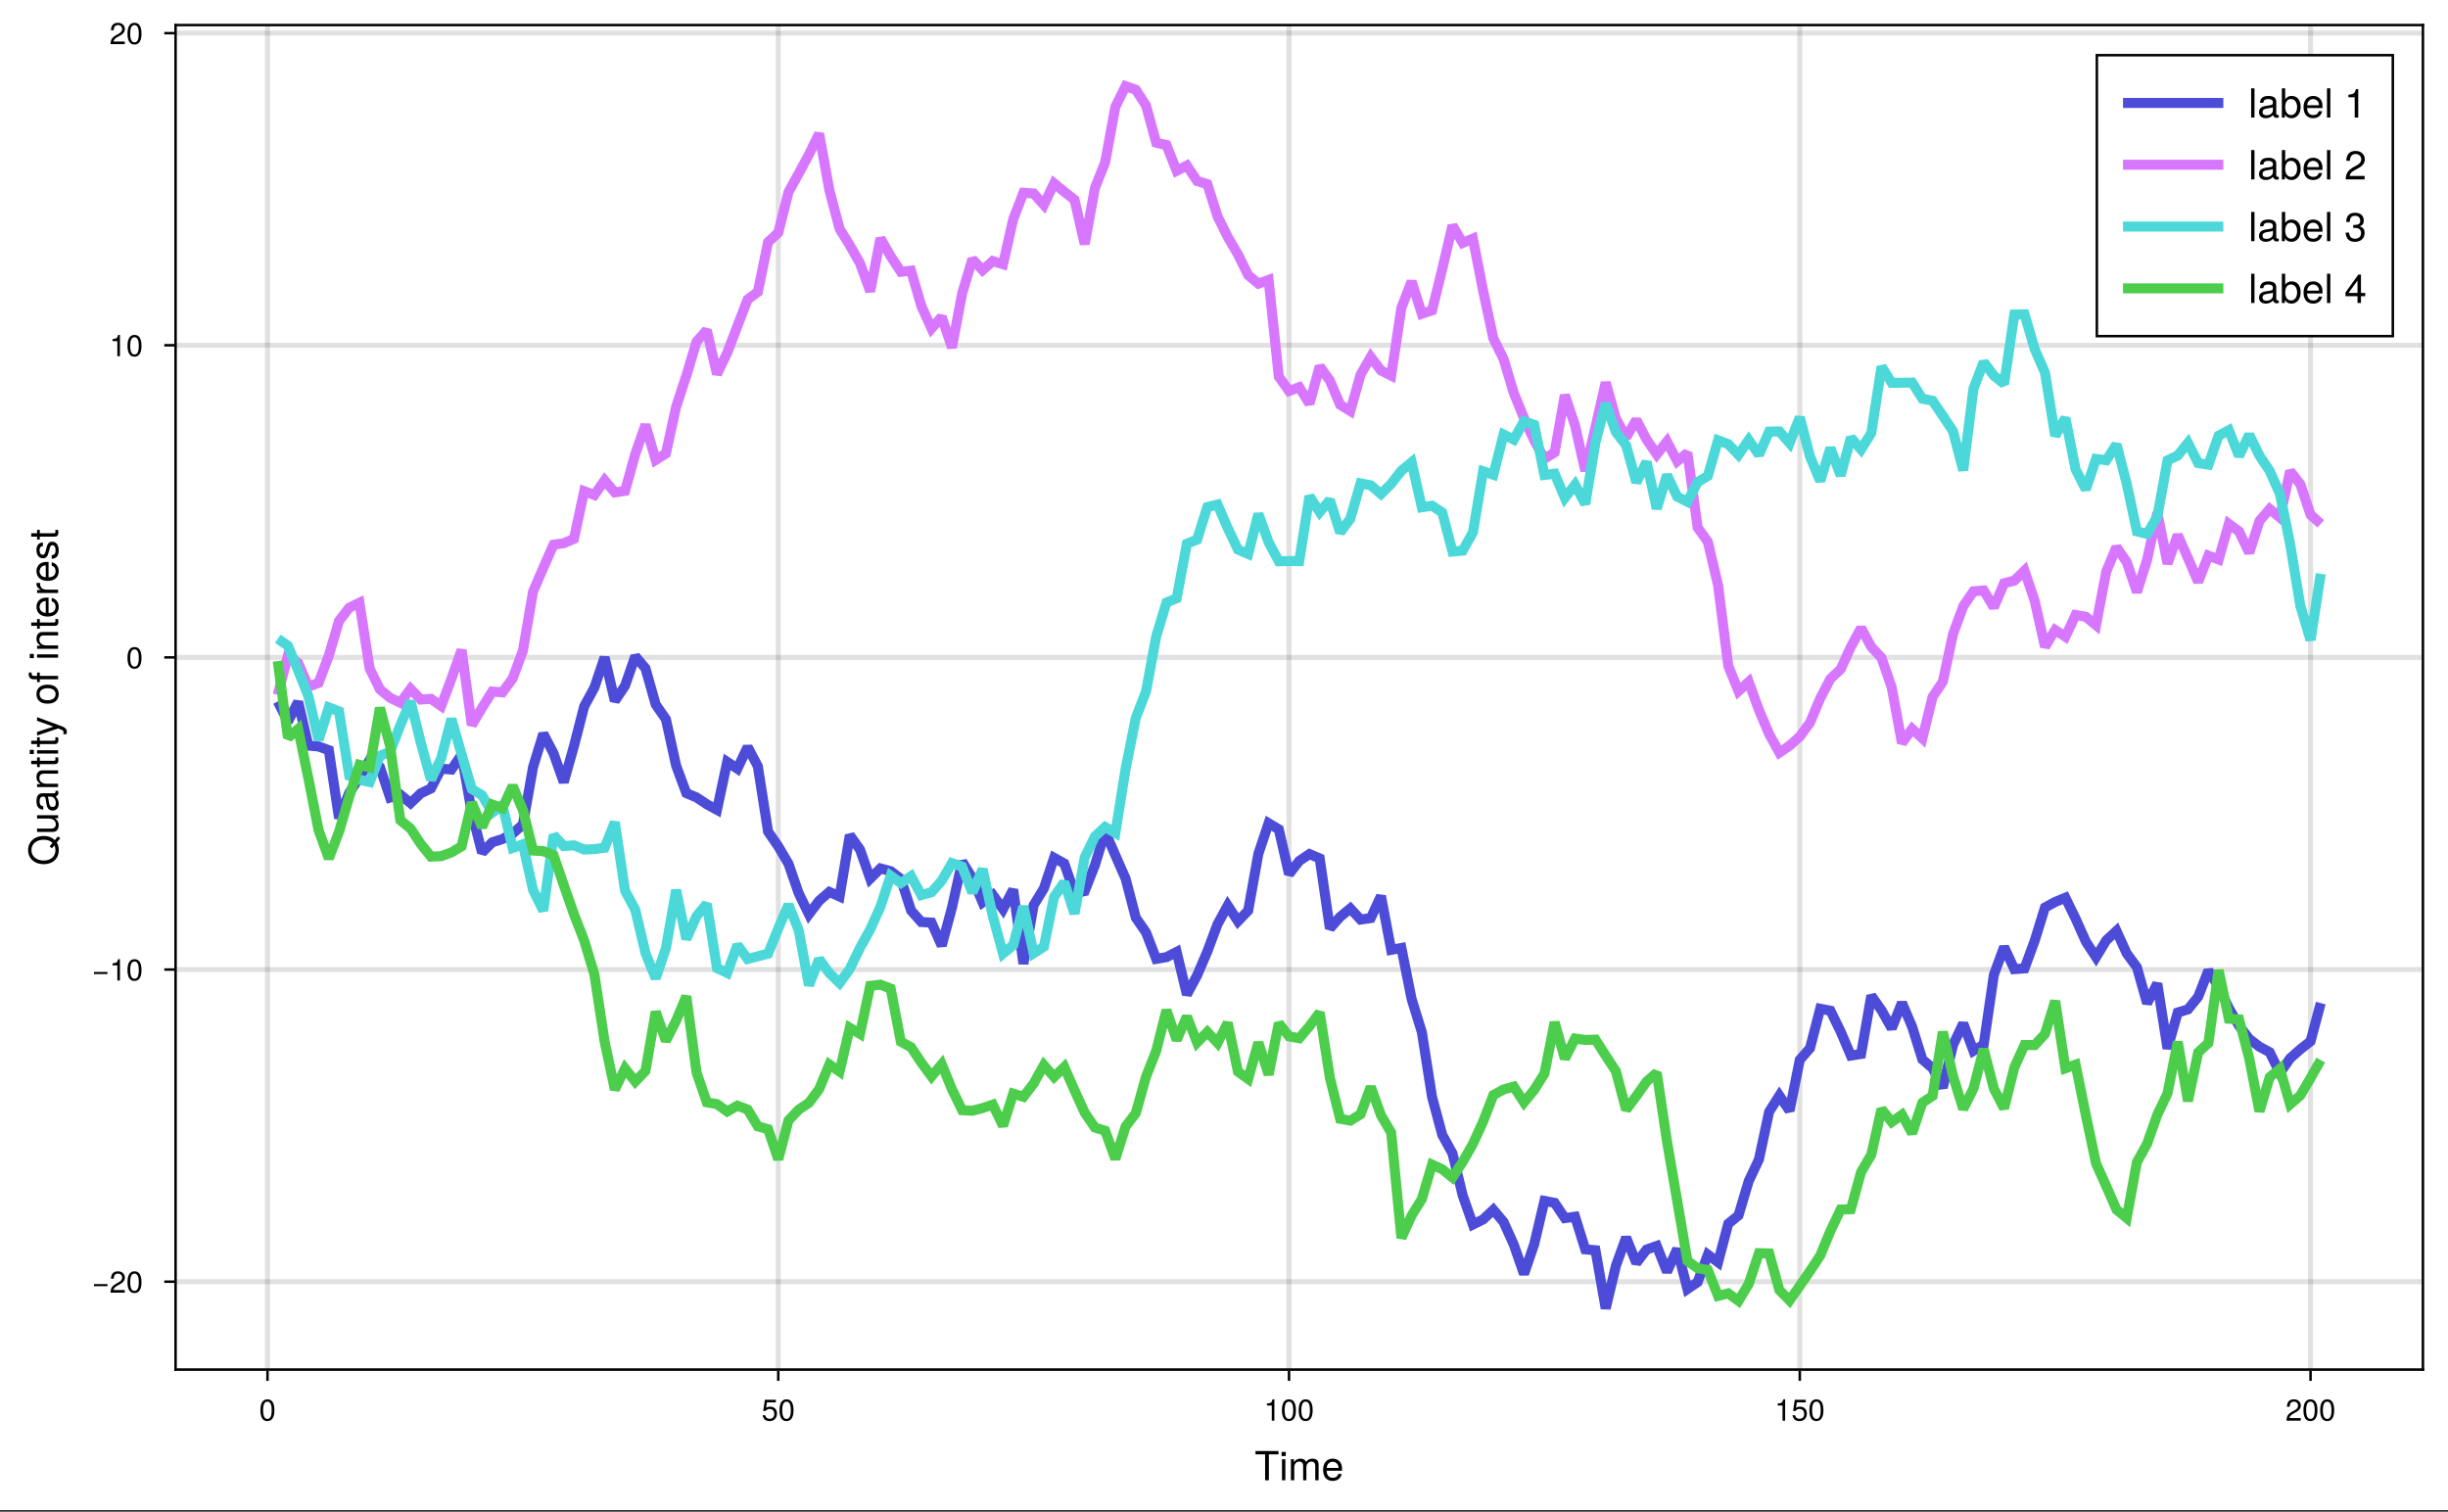 <?xml version="1.0" encoding="UTF-8"?>
<svg xmlns="http://www.w3.org/2000/svg" xmlns:xlink="http://www.w3.org/1999/xlink" width="366" height="226" viewBox="0 0 366 226">
<rect x="0" y="0" width="366" height="226" fill="#333333" stroke="none"/>
<defs>
<g>
<g id="glyph-0-0-752c1f40">
<path d="M 3.562 -3.875 C 3.562 -3.875 2.125 -3.875 2.125 -3.875 C 2.125 -3.875 2.125 0 2.125 0 C 2.125 0 1.562 0 1.562 0 C 1.562 0 1.562 -3.875 1.562 -3.875 C 1.562 -3.875 0.125 -3.875 0.125 -3.875 C 0.125 -3.875 0.125 -4.375 0.125 -4.375 C 0.125 -4.375 3.562 -4.375 3.562 -4.375 C 3.562 -4.375 3.562 -3.875 3.562 -3.875 Z M 3.562 -3.875 "/>
</g>
<g id="glyph-1-0-752c1f40">
<path d="M 0.922 0 C 0.922 0 0.422 0 0.422 0 C 0.422 0 0.422 -3.141 0.422 -3.141 C 0.422 -3.141 0.922 -3.141 0.922 -3.141 C 0.922 -3.141 0.922 0 0.922 0 Z M 0.984 -3.625 C 0.984 -3.625 0.359 -3.625 0.359 -3.625 C 0.359 -3.625 0.359 -4.234 0.359 -4.234 C 0.359 -4.234 0.984 -4.234 0.984 -4.234 C 0.984 -4.234 0.984 -3.625 0.984 -3.625 Z M 0.984 -3.625 "/>
</g>
<g id="glyph-1-1-752c1f40">
<path d="M 4.562 0 C 4.562 0 4.062 0 4.062 0 C 4.062 0 4.062 -2.172 4.062 -2.172 C 4.062 -2.562 3.859 -2.797 3.484 -2.797 C 3.078 -2.797 2.734 -2.438 2.734 -1.969 C 2.734 -1.969 2.734 0 2.734 0 C 2.734 0 2.25 0 2.25 0 C 2.25 0 2.25 -2.172 2.25 -2.172 C 2.25 -2.562 2.031 -2.797 1.656 -2.797 C 1.25 -2.797 0.922 -2.438 0.922 -1.969 C 0.922 -1.969 0.922 0 0.922 0 C 0.922 0 0.422 0 0.422 0 C 0.422 0 0.422 -3.141 0.422 -3.141 C 0.422 -3.141 0.875 -3.141 0.875 -3.141 C 0.875 -3.141 0.875 -2.703 0.875 -2.703 C 1.156 -3.078 1.422 -3.234 1.844 -3.234 C 2.25 -3.234 2.516 -3.094 2.688 -2.75 C 2.984 -3.109 3.234 -3.234 3.656 -3.234 C 4.25 -3.234 4.562 -2.922 4.562 -2.359 C 4.562 -2.359 4.562 0 4.562 0 Z M 4.562 0 "/>
</g>
<g id="glyph-2-0-752c1f40">
<path d="M 3.078 -1.422 C 3.078 -1.422 0.766 -1.422 0.766 -1.422 C 0.781 -0.703 1.156 -0.375 1.688 -0.375 C 2.094 -0.375 2.375 -0.547 2.516 -0.953 C 2.516 -0.953 3.016 -0.953 3.016 -0.953 C 2.891 -0.312 2.391 0.094 1.672 0.094 C 0.781 0.094 0.234 -0.516 0.234 -1.547 C 0.234 -2.594 0.797 -3.234 1.688 -3.234 C 2.266 -3.234 2.75 -2.922 2.953 -2.406 C 3.047 -2.172 3.078 -1.891 3.078 -1.422 Z M 2.547 -1.875 C 2.547 -2.359 2.172 -2.766 1.672 -2.766 C 1.172 -2.766 0.812 -2.391 0.781 -1.844 C 0.781 -1.844 2.531 -1.844 2.531 -1.844 C 2.547 -1.844 2.547 -1.875 2.547 -1.875 Z M 2.547 -1.875 "/>
</g>
<g id="glyph-2-1-752c1f40">
<path d="M 0.906 0 C 0.906 0 0.406 0 0.406 0 C 0.406 0 0.406 -4.375 0.406 -4.375 C 0.406 -4.375 0.906 -4.375 0.906 -4.375 C 0.906 -4.375 0.906 0 0.906 0 Z M 0.906 0 "/>
</g>
<g id="glyph-3-0-752c1f40">
<path d="M 2.281 -1.531 C 2.281 -0.484 1.906 0.062 1.234 0.062 C 0.547 0.062 0.188 -0.484 0.188 -1.562 C 0.188 -2.625 0.547 -3.188 1.234 -3.188 C 1.938 -3.188 2.281 -2.641 2.281 -1.531 Z M 1.875 -1.578 C 1.875 -2.422 1.672 -2.844 1.234 -2.844 C 0.812 -2.844 0.594 -2.438 0.594 -1.562 C 0.594 -0.688 0.812 -0.266 1.234 -0.266 C 1.672 -0.266 1.875 -0.672 1.875 -1.578 Z M 1.875 -1.578 "/>
</g>
<g id="glyph-3-1-752c1f40">
<path d="M 2.328 -0.969 C 2.328 -0.969 0.312 -0.969 0.312 -0.969 C 0.312 -0.969 0.312 -1.281 0.312 -1.281 C 0.312 -1.281 2.328 -1.281 2.328 -1.281 C 2.328 -1.281 2.328 -0.969 2.328 -0.969 Z M 2.328 -0.969 "/>
</g>
<g id="glyph-4-0-752c1f40">
<path d="M 2.312 -1.062 C 2.312 -0.375 1.859 0.062 1.219 0.062 C 0.641 0.062 0.281 -0.188 0.156 -0.812 C 0.156 -0.812 0.547 -0.812 0.547 -0.812 C 0.641 -0.453 0.859 -0.281 1.203 -0.281 C 1.641 -0.281 1.906 -0.547 1.906 -1 C 1.906 -1.469 1.641 -1.75 1.203 -1.75 C 0.953 -1.75 0.812 -1.672 0.625 -1.453 C 0.625 -1.453 0.25 -1.453 0.25 -1.453 C 0.25 -1.453 0.5 -3.125 0.5 -3.125 C 0.5 -3.125 2.141 -3.125 2.141 -3.125 C 2.141 -3.125 2.141 -2.734 2.141 -2.734 C 2.141 -2.734 0.812 -2.734 0.812 -2.734 C 0.812 -2.734 0.688 -1.906 0.688 -1.906 C 0.875 -2.047 1.047 -2.094 1.281 -2.094 C 1.891 -2.094 2.312 -1.688 2.312 -1.062 Z M 2.312 -1.062 "/>
</g>
<g id="glyph-4-1-752c1f40">
<path d="M 1.562 0 C 1.562 0 1.172 0 1.172 0 C 1.172 0 1.172 -2.266 1.172 -2.266 C 1.172 -2.266 0.453 -2.266 0.453 -2.266 C 0.453 -2.266 0.453 -2.562 0.453 -2.562 C 1.078 -2.625 1.156 -2.703 1.297 -3.188 C 1.297 -3.188 1.562 -3.188 1.562 -3.188 C 1.562 -3.188 1.562 0 1.562 0 Z M 1.562 0 "/>
</g>
<g id="glyph-4-2-752c1f40">
<path d="M 2.281 -1.531 C 2.281 -0.484 1.906 0.062 1.234 0.062 C 0.547 0.062 0.188 -0.484 0.188 -1.562 C 0.188 -2.625 0.547 -3.188 1.234 -3.188 C 1.938 -3.188 2.281 -2.641 2.281 -1.531 Z M 1.875 -1.578 C 1.875 -2.422 1.672 -2.844 1.234 -2.844 C 0.812 -2.844 0.594 -2.438 0.594 -1.562 C 0.594 -0.688 0.812 -0.266 1.234 -0.266 C 1.672 -0.266 1.875 -0.672 1.875 -1.578 Z M 1.875 -1.578 "/>
</g>
<g id="glyph-5-0-752c1f40">
<path d="M 2.281 -1.531 C 2.281 -0.484 1.906 0.062 1.234 0.062 C 0.547 0.062 0.188 -0.484 0.188 -1.562 C 0.188 -2.625 0.547 -3.188 1.234 -3.188 C 1.938 -3.188 2.281 -2.641 2.281 -1.531 Z M 1.875 -1.578 C 1.875 -2.422 1.672 -2.844 1.234 -2.844 C 0.812 -2.844 0.594 -2.438 0.594 -1.562 C 0.594 -0.688 0.812 -0.266 1.234 -0.266 C 1.672 -0.266 1.875 -0.672 1.875 -1.578 Z M 1.875 -1.578 "/>
</g>
<g id="glyph-6-0-752c1f40">
<path d="M 2.281 -1.531 C 2.281 -0.484 1.906 0.062 1.234 0.062 C 0.547 0.062 0.188 -0.484 0.188 -1.562 C 0.188 -2.625 0.547 -3.188 1.234 -3.188 C 1.938 -3.188 2.281 -2.641 2.281 -1.531 Z M 1.875 -1.578 C 1.875 -2.422 1.672 -2.844 1.234 -2.844 C 0.812 -2.844 0.594 -2.438 0.594 -1.562 C 0.594 -0.688 0.812 -0.266 1.234 -0.266 C 1.672 -0.266 1.875 -0.672 1.875 -1.578 Z M 1.875 -1.578 "/>
</g>
<g id="glyph-7-0-752c1f40">
<path d="M 2.281 -1.531 C 2.281 -0.484 1.906 0.062 1.234 0.062 C 0.547 0.062 0.188 -0.484 0.188 -1.562 C 0.188 -2.625 0.547 -3.188 1.234 -3.188 C 1.938 -3.188 2.281 -2.641 2.281 -1.531 Z M 1.875 -1.578 C 1.875 -2.422 1.672 -2.844 1.234 -2.844 C 0.812 -2.844 0.594 -2.438 0.594 -1.562 C 0.594 -0.688 0.812 -0.266 1.234 -0.266 C 1.672 -0.266 1.875 -0.672 1.875 -1.578 Z M 1.875 -1.578 "/>
</g>
<g id="glyph-7-1-752c1f40">
<path d="M 1.562 0 C 1.562 0 1.172 0 1.172 0 C 1.172 0 1.172 -2.266 1.172 -2.266 C 1.172 -2.266 0.453 -2.266 0.453 -2.266 C 0.453 -2.266 0.453 -2.562 0.453 -2.562 C 1.078 -2.625 1.156 -2.703 1.297 -3.188 C 1.297 -3.188 1.562 -3.188 1.562 -3.188 C 1.562 -3.188 1.562 0 1.562 0 Z M 1.562 0 "/>
</g>
<g id="glyph-8-0-752c1f40">
<path d="M 2.297 -2.25 C 2.297 -1.859 2.062 -1.531 1.625 -1.297 C 1.625 -1.297 1.172 -1.047 1.172 -1.047 C 0.781 -0.812 0.641 -0.656 0.594 -0.391 C 0.594 -0.391 2.281 -0.391 2.281 -0.391 C 2.281 -0.391 2.281 0 2.281 0 C 2.281 0 0.156 0 0.156 0 C 0.188 -0.703 0.375 -1 1.047 -1.375 C 1.047 -1.375 1.469 -1.609 1.469 -1.609 C 1.75 -1.781 1.891 -2 1.891 -2.25 C 1.891 -2.594 1.625 -2.844 1.266 -2.844 C 0.875 -2.844 0.656 -2.625 0.625 -2.078 C 0.625 -2.078 0.219 -2.078 0.219 -2.078 C 0.25 -2.859 0.625 -3.188 1.281 -3.188 C 1.875 -3.188 2.297 -2.797 2.297 -2.25 Z M 2.297 -2.25 "/>
</g>
<g id="glyph-9-0-752c1f40">
<path d="M -2.172 -4.453 C -1.469 -4.453 -0.938 -4.25 -0.484 -3.828 C -0.484 -3.828 -0.031 -4.391 -0.031 -4.391 C -0.031 -4.391 0.328 -4.109 0.328 -4.109 C 0.328 -4.109 -0.203 -3.484 -0.203 -3.484 C 0.016 -3.125 0.109 -2.766 0.109 -2.344 C 0.109 -1.078 -0.781 -0.234 -2.156 -0.234 C -3.516 -0.234 -4.484 -1.078 -4.484 -2.344 C -4.484 -3.594 -3.516 -4.453 -2.172 -4.453 Z M -2.156 -3.891 C -3.234 -3.891 -3.984 -3.266 -3.984 -2.344 C -3.984 -1.406 -3.234 -0.781 -2.156 -0.781 C -1.078 -0.781 -0.391 -1.406 -0.391 -2.328 C -0.391 -2.594 -0.438 -2.797 -0.547 -3.047 C -0.547 -3.047 -0.922 -2.609 -0.922 -2.609 C -0.922 -2.609 -1.266 -2.891 -1.266 -2.891 C -1.266 -2.891 -0.828 -3.422 -0.828 -3.422 C -1.188 -3.75 -1.594 -3.891 -2.156 -3.891 Z M -2.156 -3.891 "/>
</g>
<g id="glyph-9-1-752c1f40">
<path d="M 0 -2.891 C 0 -2.891 0 -2.438 0 -2.438 C 0 -2.438 -0.484 -2.438 -0.484 -2.438 C -0.078 -2.141 0.094 -1.859 0.094 -1.391 C 0.094 -0.781 -0.25 -0.391 -0.766 -0.391 C -0.766 -0.391 -3.141 -0.391 -3.141 -0.391 C -3.141 -0.391 -3.141 -0.891 -3.141 -0.891 C -3.141 -0.891 -0.969 -0.891 -0.969 -0.891 C -0.594 -0.891 -0.344 -1.141 -0.344 -1.531 C -0.344 -2.062 -0.766 -2.391 -1.406 -2.391 C -1.406 -2.391 -3.141 -2.391 -3.141 -2.391 C -3.141 -2.391 -3.141 -2.891 -3.141 -2.891 C -3.141 -2.891 0 -2.891 0 -2.891 Z M 0 -2.891 "/>
</g>
<g id="glyph-9-2-752c1f40">
<path d="M -0.016 -3.203 C 0.031 -3.047 0.047 -2.969 0.047 -2.875 C 0.047 -2.625 -0.125 -2.406 -0.375 -2.359 C -0.078 -2.078 0.094 -1.688 0.094 -1.281 C 0.094 -0.641 -0.25 -0.25 -0.812 -0.25 C -1.203 -0.25 -1.484 -0.438 -1.625 -0.797 C -1.703 -1 -1.734 -1.109 -1.828 -1.812 C -1.875 -2.203 -1.969 -2.328 -2.172 -2.328 C -2.172 -2.328 -2.297 -2.328 -2.297 -2.328 C -2.609 -2.328 -2.766 -2.078 -2.766 -1.625 C -2.766 -1.156 -2.594 -0.938 -2.219 -0.891 C -2.219 -0.891 -2.219 -0.391 -2.219 -0.391 C -2.938 -0.422 -3.234 -0.891 -3.234 -1.656 C -3.234 -2.422 -2.938 -2.828 -2.375 -2.828 C -2.375 -2.828 -0.625 -2.828 -0.625 -2.828 C -0.469 -2.828 -0.375 -2.922 -0.375 -3.109 C -0.375 -3.125 -0.375 -3.156 -0.391 -3.203 C -0.391 -3.203 -0.016 -3.203 -0.016 -3.203 Z M -1.094 -2.328 C -1.094 -2.328 -1.547 -2.328 -1.547 -2.328 C -1.469 -2.172 -1.453 -2.062 -1.375 -1.531 C -1.297 -1 -1.156 -0.781 -0.828 -0.781 C -0.484 -0.781 -0.344 -1 -0.344 -1.391 C -0.344 -1.875 -0.641 -2.328 -1.094 -2.328 Z M -1.094 -2.328 "/>
</g>
<g id="glyph-9-3-752c1f40">
<path d="M 0 -2.922 C 0 -2.922 0 -2.422 0 -2.422 C 0 -2.422 -2.172 -2.422 -2.172 -2.422 C -2.562 -2.422 -2.797 -2.172 -2.797 -1.781 C -2.797 -1.266 -2.375 -0.922 -1.734 -0.922 C -1.734 -0.922 0 -0.922 0 -0.922 C 0 -0.922 0 -0.422 0 -0.422 C 0 -0.422 -3.141 -0.422 -3.141 -0.422 C -3.141 -0.422 -3.141 -0.875 -3.141 -0.875 C -3.141 -0.875 -2.609 -0.875 -2.609 -0.875 C -3.047 -1.156 -3.234 -1.453 -3.234 -1.922 C -3.234 -2.531 -2.891 -2.922 -2.375 -2.922 C -2.375 -2.922 0 -2.922 0 -2.922 Z M 0 -2.922 "/>
</g>
<g id="glyph-9-4-752c1f40">
<path d="M 0 -0.922 C 0 -0.922 0 -0.422 0 -0.422 C 0 -0.422 -3.141 -0.422 -3.141 -0.422 C -3.141 -0.422 -3.141 -0.922 -3.141 -0.922 C -3.141 -0.922 0 -0.922 0 -0.922 Z M -3.625 -0.984 C -3.625 -0.984 -3.625 -0.359 -3.625 -0.359 C -3.625 -0.359 -4.234 -0.359 -4.234 -0.359 C -4.234 -0.359 -4.234 -0.984 -4.234 -0.984 C -4.234 -0.984 -3.625 -0.984 -3.625 -0.984 Z M -3.625 -0.984 "/>
</g>
<g id="glyph-9-5-752c1f40">
<path d="M 0 -1.531 C 0.031 -1.359 0.047 -1.234 0.047 -1.109 C 0.047 -0.719 -0.141 -0.516 -0.453 -0.516 C -0.453 -0.516 -2.734 -0.516 -2.734 -0.516 C -2.734 -0.516 -2.734 -0.078 -2.734 -0.078 C -2.734 -0.078 -3.141 -0.078 -3.141 -0.078 C -3.141 -0.078 -3.141 -0.516 -3.141 -0.516 C -3.141 -0.516 -4.016 -0.516 -4.016 -0.516 C -4.016 -0.516 -4.016 -1.016 -4.016 -1.016 C -4.016 -1.016 -3.141 -1.016 -3.141 -1.016 C -3.141 -1.016 -3.141 -1.531 -3.141 -1.531 C -3.141 -1.531 -2.734 -1.531 -2.734 -1.531 C -2.734 -1.531 -2.734 -1.016 -2.734 -1.016 C -2.734 -1.016 -0.672 -1.016 -0.672 -1.016 C -0.453 -1.016 -0.391 -1.062 -0.391 -1.281 C -0.391 -1.375 -0.406 -1.453 -0.422 -1.531 C -0.422 -1.531 0 -1.531 0 -1.531 Z M 0 -1.531 "/>
</g>
<g id="glyph-9-6-752c1f40">
<path d="M -3.141 -2.875 C -3.141 -2.875 0.656 -1.469 0.656 -1.469 C 1.109 -1.297 1.312 -1.016 1.312 -0.656 C 1.312 -0.531 1.281 -0.422 1.234 -0.328 C 1.234 -0.328 0.781 -0.328 0.781 -0.328 C 0.797 -0.438 0.812 -0.516 0.812 -0.594 C 0.812 -0.797 0.734 -0.906 0.516 -0.984 C 0.516 -0.984 0.016 -1.188 0.016 -1.188 C 0.016 -1.188 -3.141 -0.125 -3.141 -0.125 C -3.141 -0.125 -3.141 -0.656 -3.141 -0.656 C -3.141 -0.656 -0.703 -1.453 -0.703 -1.453 C -0.703 -1.453 -3.141 -2.328 -3.141 -2.328 C -3.141 -2.328 -3.141 -2.875 -3.141 -2.875 Z M -3.141 -2.875 "/>
</g>
<g id="glyph-9-7-752c1f40">
</g>
<g id="glyph-9-8-752c1f40">
<path d="M -1.547 -3.062 C -0.516 -3.062 0.094 -2.516 0.094 -1.641 C 0.094 -0.75 -0.516 -0.219 -1.578 -0.219 C -2.625 -0.219 -3.234 -0.75 -3.234 -1.625 C -3.234 -2.531 -2.641 -3.062 -1.547 -3.062 Z M -1.547 -2.531 C -2.328 -2.531 -2.766 -2.203 -2.766 -1.641 C -2.766 -1.078 -2.328 -0.734 -1.578 -0.734 C -0.812 -0.734 -0.375 -1.078 -0.375 -1.641 C -0.375 -2.188 -0.812 -2.531 -1.547 -2.531 Z M -1.547 -2.531 "/>
</g>
<g id="glyph-9-9-752c1f40">
<path d="M -2.734 -1.547 C -2.734 -1.547 -2.734 -1.031 -2.734 -1.031 C -2.734 -1.031 0 -1.031 0 -1.031 C 0 -1.031 0 -0.531 0 -0.531 C 0 -0.531 -2.734 -0.531 -2.734 -0.531 C -2.734 -0.531 -2.734 -0.109 -2.734 -0.109 C -2.734 -0.109 -3.141 -0.109 -3.141 -0.109 C -3.141 -0.109 -3.141 -0.531 -3.141 -0.531 C -3.141 -0.531 -3.672 -0.531 -3.672 -0.531 C -4.125 -0.531 -4.391 -0.797 -4.391 -1.266 C -4.391 -1.375 -4.391 -1.438 -4.359 -1.547 C -4.359 -1.547 -3.953 -1.547 -3.953 -1.547 C -3.953 -1.438 -3.953 -1.422 -3.953 -1.375 C -3.953 -1.141 -3.844 -1.031 -3.641 -1.031 C -3.641 -1.031 -3.141 -1.031 -3.141 -1.031 C -3.141 -1.031 -3.141 -1.547 -3.141 -1.547 C -3.141 -1.547 -2.734 -1.547 -2.734 -1.547 Z M -2.734 -1.547 "/>
</g>
<g id="glyph-9-10-752c1f40">
<path d="M -1.422 -3.078 C -1.422 -3.078 -1.422 -0.766 -1.422 -0.766 C -0.703 -0.781 -0.375 -1.156 -0.375 -1.688 C -0.375 -2.094 -0.547 -2.375 -0.953 -2.516 C -0.953 -2.516 -0.953 -3.016 -0.953 -3.016 C -0.312 -2.891 0.094 -2.391 0.094 -1.672 C 0.094 -0.781 -0.516 -0.234 -1.547 -0.234 C -2.594 -0.234 -3.234 -0.797 -3.234 -1.688 C -3.234 -2.266 -2.922 -2.75 -2.406 -2.953 C -2.172 -3.047 -1.891 -3.078 -1.422 -3.078 Z M -1.875 -2.547 C -2.359 -2.547 -2.766 -2.172 -2.766 -1.672 C -2.766 -1.172 -2.391 -0.812 -1.844 -0.781 C -1.844 -0.781 -1.844 -2.531 -1.844 -2.531 C -1.844 -2.547 -1.875 -2.547 -1.875 -2.547 Z M -1.875 -2.547 "/>
</g>
<g id="glyph-9-11-752c1f40">
<path d="M -2.703 -1.922 C -2.688 -1.156 -2.344 -0.922 -1.625 -0.922 C -1.625 -0.922 0 -0.922 0 -0.922 C 0 -0.922 0 -0.422 0 -0.422 C 0 -0.422 -3.141 -0.422 -3.141 -0.422 C -3.141 -0.422 -3.141 -0.875 -3.141 -0.875 C -3.141 -0.875 -2.578 -0.875 -2.578 -0.875 C -3.047 -1.156 -3.234 -1.406 -3.234 -1.734 C -3.234 -1.797 -3.234 -1.844 -3.219 -1.922 C -3.219 -1.922 -2.703 -1.922 -2.703 -1.922 Z M -2.703 -1.922 "/>
</g>
<g id="glyph-9-12-752c1f40">
<path d="M -0.875 -2.75 C -0.281 -2.75 0.094 -2.25 0.094 -1.453 C 0.094 -0.641 -0.234 -0.234 -0.953 -0.203 C -0.953 -0.203 -0.953 -0.734 -0.953 -0.734 C -0.484 -0.797 -0.375 -1.047 -0.375 -1.5 C -0.375 -1.938 -0.547 -2.234 -0.844 -2.234 C -1.062 -2.234 -1.172 -2.094 -1.25 -1.75 C -1.25 -1.75 -1.375 -1.281 -1.375 -1.281 C -1.547 -0.531 -1.781 -0.281 -2.281 -0.281 C -2.859 -0.281 -3.234 -0.75 -3.234 -1.484 C -3.234 -2.219 -2.891 -2.625 -2.266 -2.625 C -2.266 -2.625 -2.266 -2.094 -2.266 -2.094 C -2.594 -2.094 -2.766 -1.875 -2.766 -1.469 C -2.766 -1.062 -2.594 -0.797 -2.297 -0.797 C -2.078 -0.797 -1.938 -0.984 -1.844 -1.391 C -1.844 -1.391 -1.734 -1.859 -1.734 -1.859 C -1.578 -2.484 -1.344 -2.75 -0.875 -2.75 Z M -0.875 -2.75 "/>
</g>
<g id="glyph-10-0-752c1f40">
<path d="M 0 -1.531 C 0.031 -1.359 0.047 -1.234 0.047 -1.109 C 0.047 -0.719 -0.141 -0.516 -0.453 -0.516 C -0.453 -0.516 -2.734 -0.516 -2.734 -0.516 C -2.734 -0.516 -2.734 -0.078 -2.734 -0.078 C -2.734 -0.078 -3.141 -0.078 -3.141 -0.078 C -3.141 -0.078 -3.141 -0.516 -3.141 -0.516 C -3.141 -0.516 -4.016 -0.516 -4.016 -0.516 C -4.016 -0.516 -4.016 -1.016 -4.016 -1.016 C -4.016 -1.016 -3.141 -1.016 -3.141 -1.016 C -3.141 -1.016 -3.141 -1.531 -3.141 -1.531 C -3.141 -1.531 -2.734 -1.531 -2.734 -1.531 C -2.734 -1.531 -2.734 -1.016 -2.734 -1.016 C -2.734 -1.016 -0.672 -1.016 -0.672 -1.016 C -0.453 -1.016 -0.391 -1.062 -0.391 -1.281 C -0.391 -1.375 -0.406 -1.453 -0.422 -1.531 C -0.422 -1.531 0 -1.531 0 -1.531 Z M 0 -1.531 "/>
</g>
<g id="glyph-11-0-752c1f40">
<path d="M -1.422 -3.078 C -1.422 -3.078 -1.422 -0.766 -1.422 -0.766 C -0.703 -0.781 -0.375 -1.156 -0.375 -1.688 C -0.375 -2.094 -0.547 -2.375 -0.953 -2.516 C -0.953 -2.516 -0.953 -3.016 -0.953 -3.016 C -0.312 -2.891 0.094 -2.391 0.094 -1.672 C 0.094 -0.781 -0.516 -0.234 -1.547 -0.234 C -2.594 -0.234 -3.234 -0.797 -3.234 -1.688 C -3.234 -2.266 -2.922 -2.75 -2.406 -2.953 C -2.172 -3.047 -1.891 -3.078 -1.422 -3.078 Z M -1.875 -2.547 C -2.359 -2.547 -2.766 -2.172 -2.766 -1.672 C -2.766 -1.172 -2.391 -0.812 -1.844 -0.781 C -1.844 -0.781 -1.844 -2.531 -1.844 -2.531 C -1.844 -2.547 -1.875 -2.547 -1.875 -2.547 Z M -1.875 -2.547 "/>
</g>
<g id="glyph-12-0-752c1f40">
<path d="M 2.297 -2.25 C 2.297 -1.859 2.062 -1.531 1.625 -1.297 C 1.625 -1.297 1.172 -1.047 1.172 -1.047 C 0.781 -0.812 0.641 -0.656 0.594 -0.391 C 0.594 -0.391 2.281 -0.391 2.281 -0.391 C 2.281 -0.391 2.281 0 2.281 0 C 2.281 0 0.156 0 0.156 0 C 0.188 -0.703 0.375 -1 1.047 -1.375 C 1.047 -1.375 1.469 -1.609 1.469 -1.609 C 1.75 -1.781 1.891 -2 1.891 -2.25 C 1.891 -2.594 1.625 -2.844 1.266 -2.844 C 0.875 -2.844 0.656 -2.625 0.625 -2.078 C 0.625 -2.078 0.219 -2.078 0.219 -2.078 C 0.25 -2.859 0.625 -3.188 1.281 -3.188 C 1.875 -3.188 2.297 -2.797 2.297 -2.25 Z M 2.297 -2.25 "/>
</g>
<g id="glyph-12-1-752c1f40">
<path d="M 1.562 0 C 1.562 0 1.172 0 1.172 0 C 1.172 0 1.172 -2.266 1.172 -2.266 C 1.172 -2.266 0.453 -2.266 0.453 -2.266 C 0.453 -2.266 0.453 -2.562 0.453 -2.562 C 1.078 -2.625 1.156 -2.703 1.297 -3.188 C 1.297 -3.188 1.562 -3.188 1.562 -3.188 C 1.562 -3.188 1.562 0 1.562 0 Z M 1.562 0 "/>
</g>
<g id="glyph-13-0-752c1f40">
<path d="M 2.297 -2.25 C 2.297 -1.859 2.062 -1.531 1.625 -1.297 C 1.625 -1.297 1.172 -1.047 1.172 -1.047 C 0.781 -0.812 0.641 -0.656 0.594 -0.391 C 0.594 -0.391 2.281 -0.391 2.281 -0.391 C 2.281 -0.391 2.281 0 2.281 0 C 2.281 0 0.156 0 0.156 0 C 0.188 -0.703 0.375 -1 1.047 -1.375 C 1.047 -1.375 1.469 -1.609 1.469 -1.609 C 1.75 -1.781 1.891 -2 1.891 -2.25 C 1.891 -2.594 1.625 -2.844 1.266 -2.844 C 0.875 -2.844 0.656 -2.625 0.625 -2.078 C 0.625 -2.078 0.219 -2.078 0.219 -2.078 C 0.25 -2.859 0.625 -3.188 1.281 -3.188 C 1.875 -3.188 2.297 -2.797 2.297 -2.25 Z M 2.297 -2.25 "/>
</g>
<g id="glyph-14-0-752c1f40">
<path d="M 2.281 -1.531 C 2.281 -0.484 1.906 0.062 1.234 0.062 C 0.547 0.062 0.188 -0.484 0.188 -1.562 C 0.188 -2.625 0.547 -3.188 1.234 -3.188 C 1.938 -3.188 2.281 -2.641 2.281 -1.531 Z M 1.875 -1.578 C 1.875 -2.422 1.672 -2.844 1.234 -2.844 C 0.812 -2.844 0.594 -2.438 0.594 -1.562 C 0.594 -0.688 0.812 -0.266 1.234 -0.266 C 1.672 -0.266 1.875 -0.672 1.875 -1.578 Z M 1.875 -1.578 "/>
</g>
<g id="glyph-15-0-752c1f40">
<path d="M 3.203 -0.016 C 3.047 0.031 2.969 0.047 2.875 0.047 C 2.625 0.047 2.406 -0.125 2.359 -0.375 C 2.078 -0.078 1.688 0.094 1.281 0.094 C 0.641 0.094 0.25 -0.25 0.25 -0.812 C 0.25 -1.203 0.438 -1.484 0.797 -1.625 C 1 -1.703 1.109 -1.734 1.812 -1.828 C 2.203 -1.875 2.328 -1.969 2.328 -2.172 C 2.328 -2.172 2.328 -2.297 2.328 -2.297 C 2.328 -2.609 2.078 -2.766 1.625 -2.766 C 1.156 -2.766 0.938 -2.594 0.891 -2.219 C 0.891 -2.219 0.391 -2.219 0.391 -2.219 C 0.422 -2.938 0.891 -3.234 1.656 -3.234 C 2.422 -3.234 2.828 -2.938 2.828 -2.375 C 2.828 -2.375 2.828 -0.625 2.828 -0.625 C 2.828 -0.469 2.922 -0.375 3.109 -0.375 C 3.125 -0.375 3.156 -0.375 3.203 -0.391 C 3.203 -0.391 3.203 -0.016 3.203 -0.016 Z M 2.328 -1.094 C 2.328 -1.094 2.328 -1.547 2.328 -1.547 C 2.172 -1.469 2.062 -1.453 1.531 -1.375 C 1 -1.297 0.781 -1.156 0.781 -0.828 C 0.781 -0.484 1 -0.344 1.391 -0.344 C 1.875 -0.344 2.328 -0.641 2.328 -1.094 Z M 2.328 -1.094 "/>
</g>
<g id="glyph-15-1-752c1f40">
<path d="M 3.141 -1.609 C 3.141 -0.594 2.594 0.094 1.766 0.094 C 1.328 0.094 1.016 -0.078 0.781 -0.453 C 0.781 -0.453 0.781 0 0.781 0 C 0.781 0 0.328 0 0.328 0 C 0.328 0 0.328 -4.375 0.328 -4.375 C 0.328 -4.375 0.828 -4.375 0.828 -4.375 C 0.828 -4.375 0.828 -2.719 0.828 -2.719 C 1.062 -3.078 1.359 -3.234 1.797 -3.234 C 2.625 -3.234 3.141 -2.625 3.141 -1.609 Z M 2.609 -1.578 C 2.609 -2.281 2.25 -2.766 1.703 -2.766 C 1.172 -2.797 0.828 -2.312 0.828 -1.578 C 0.828 -0.859 1.172 -0.375 1.703 -0.375 C 2.25 -0.375 2.609 -0.859 2.609 -1.578 Z M 2.609 -1.578 "/>
</g>
<g id="glyph-15-2-752c1f40">
<path d="M 3.078 -1.422 C 3.078 -1.422 0.766 -1.422 0.766 -1.422 C 0.781 -0.703 1.156 -0.375 1.688 -0.375 C 2.094 -0.375 2.375 -0.547 2.516 -0.953 C 2.516 -0.953 3.016 -0.953 3.016 -0.953 C 2.891 -0.312 2.391 0.094 1.672 0.094 C 0.781 0.094 0.234 -0.516 0.234 -1.547 C 0.234 -2.594 0.797 -3.234 1.688 -3.234 C 2.266 -3.234 2.75 -2.922 2.953 -2.406 C 3.047 -2.172 3.078 -1.891 3.078 -1.422 Z M 2.547 -1.875 C 2.547 -2.359 2.172 -2.766 1.672 -2.766 C 1.172 -2.766 0.812 -2.391 0.781 -1.844 C 0.781 -1.844 2.531 -1.844 2.531 -1.844 C 2.547 -1.844 2.547 -1.875 2.547 -1.875 Z M 2.547 -1.875 "/>
</g>
<g id="glyph-15-3-752c1f40">
<path d="M 0.906 0 C 0.906 0 0.406 0 0.406 0 C 0.406 0 0.406 -4.375 0.406 -4.375 C 0.406 -4.375 0.906 -4.375 0.906 -4.375 C 0.906 -4.375 0.906 0 0.906 0 Z M 0.906 0 "/>
</g>
<g id="glyph-15-4-752c1f40">
</g>
<g id="glyph-15-5-752c1f40">
<path d="M 2.078 0 C 2.078 0 1.547 0 1.547 0 C 1.547 0 1.547 -3.031 1.547 -3.031 C 1.547 -3.031 0.609 -3.031 0.609 -3.031 C 0.609 -3.031 0.609 -3.406 0.609 -3.406 C 1.422 -3.516 1.547 -3.594 1.734 -4.25 C 1.734 -4.25 2.078 -4.25 2.078 -4.25 C 2.078 -4.25 2.078 0 2.078 0 Z M 2.078 0 "/>
</g>
<g id="glyph-15-6-752c1f40">
<path d="M 3.062 -3 C 3.062 -2.484 2.766 -2.047 2.172 -1.719 C 2.172 -1.719 1.562 -1.391 1.562 -1.391 C 1.047 -1.094 0.859 -0.875 0.797 -0.516 C 0.797 -0.516 3.031 -0.516 3.031 -0.516 C 3.031 -0.516 3.031 0 3.031 0 C 3.031 0 0.203 0 0.203 0 C 0.25 -0.938 0.516 -1.344 1.391 -1.844 C 1.391 -1.844 1.953 -2.156 1.953 -2.156 C 2.328 -2.375 2.531 -2.656 2.531 -3 C 2.531 -3.453 2.172 -3.797 1.688 -3.797 C 1.156 -3.797 0.875 -3.484 0.828 -2.781 C 0.828 -2.781 0.297 -2.781 0.297 -2.781 C 0.328 -3.812 0.828 -4.25 1.703 -4.25 C 2.516 -4.25 3.062 -3.719 3.062 -3 Z M 3.062 -3 "/>
</g>
<g id="glyph-15-7-752c1f40">
<path d="M 3.031 -1.234 C 3.031 -0.438 2.469 0.094 1.594 0.094 C 0.719 0.094 0.266 -0.344 0.188 -1.281 C 0.188 -1.281 0.719 -1.281 0.719 -1.281 C 0.75 -0.672 1.031 -0.375 1.609 -0.375 C 2.172 -0.375 2.5 -0.703 2.5 -1.234 C 2.5 -1.703 2.203 -1.984 1.609 -1.984 C 1.609 -1.984 1.328 -1.984 1.328 -1.984 C 1.328 -1.984 1.328 -2.422 1.328 -2.422 C 2.172 -2.422 2.375 -2.609 2.375 -3.062 C 2.375 -3.516 2.094 -3.797 1.625 -3.797 C 1.078 -3.797 0.828 -3.516 0.812 -2.875 C 0.812 -2.875 0.281 -2.875 0.281 -2.875 C 0.297 -3.781 0.75 -4.25 1.609 -4.25 C 2.422 -4.25 2.906 -3.812 2.906 -3.078 C 2.906 -2.656 2.719 -2.375 2.312 -2.219 C 2.828 -2.047 3.031 -1.75 3.031 -1.234 Z M 3.031 -1.234 "/>
</g>
<g id="glyph-16-0-752c1f40">
<path d="M 0.906 0 C 0.906 0 0.406 0 0.406 0 C 0.406 0 0.406 -4.375 0.406 -4.375 C 0.406 -4.375 0.906 -4.375 0.906 -4.375 C 0.906 -4.375 0.906 0 0.906 0 Z M 0.906 0 "/>
</g>
<g id="glyph-17-0-752c1f40">
<path d="M 3.203 -0.016 C 3.047 0.031 2.969 0.047 2.875 0.047 C 2.625 0.047 2.406 -0.125 2.359 -0.375 C 2.078 -0.078 1.688 0.094 1.281 0.094 C 0.641 0.094 0.25 -0.25 0.25 -0.812 C 0.25 -1.203 0.438 -1.484 0.797 -1.625 C 1 -1.703 1.109 -1.734 1.812 -1.828 C 2.203 -1.875 2.328 -1.969 2.328 -2.172 C 2.328 -2.172 2.328 -2.297 2.328 -2.297 C 2.328 -2.609 2.078 -2.766 1.625 -2.766 C 1.156 -2.766 0.938 -2.594 0.891 -2.219 C 0.891 -2.219 0.391 -2.219 0.391 -2.219 C 0.422 -2.938 0.891 -3.234 1.656 -3.234 C 2.422 -3.234 2.828 -2.938 2.828 -2.375 C 2.828 -2.375 2.828 -0.625 2.828 -0.625 C 2.828 -0.469 2.922 -0.375 3.109 -0.375 C 3.125 -0.375 3.156 -0.375 3.203 -0.391 C 3.203 -0.391 3.203 -0.016 3.203 -0.016 Z M 2.328 -1.094 C 2.328 -1.094 2.328 -1.547 2.328 -1.547 C 2.172 -1.469 2.062 -1.453 1.531 -1.375 C 1 -1.297 0.781 -1.156 0.781 -0.828 C 0.781 -0.484 1 -0.344 1.391 -0.344 C 1.875 -0.344 2.328 -0.641 2.328 -1.094 Z M 2.328 -1.094 "/>
</g>
<g id="glyph-17-1-752c1f40">
<path d="M 3.141 -1.609 C 3.141 -0.594 2.594 0.094 1.766 0.094 C 1.328 0.094 1.016 -0.078 0.781 -0.453 C 0.781 -0.453 0.781 0 0.781 0 C 0.781 0 0.328 0 0.328 0 C 0.328 0 0.328 -4.375 0.328 -4.375 C 0.328 -4.375 0.828 -4.375 0.828 -4.375 C 0.828 -4.375 0.828 -2.719 0.828 -2.719 C 1.062 -3.078 1.359 -3.234 1.797 -3.234 C 2.625 -3.234 3.141 -2.625 3.141 -1.609 Z M 2.609 -1.578 C 2.609 -2.281 2.25 -2.766 1.703 -2.766 C 1.172 -2.797 0.828 -2.312 0.828 -1.578 C 0.828 -0.859 1.172 -0.375 1.703 -0.375 C 2.25 -0.375 2.609 -0.859 2.609 -1.578 Z M 2.609 -1.578 "/>
</g>
<g id="glyph-17-2-752c1f40">
<path d="M 3.078 -1.422 C 3.078 -1.422 0.766 -1.422 0.766 -1.422 C 0.781 -0.703 1.156 -0.375 1.688 -0.375 C 2.094 -0.375 2.375 -0.547 2.516 -0.953 C 2.516 -0.953 3.016 -0.953 3.016 -0.953 C 2.891 -0.312 2.391 0.094 1.672 0.094 C 0.781 0.094 0.234 -0.516 0.234 -1.547 C 0.234 -2.594 0.797 -3.234 1.688 -3.234 C 2.266 -3.234 2.75 -2.922 2.953 -2.406 C 3.047 -2.172 3.078 -1.891 3.078 -1.422 Z M 2.547 -1.875 C 2.547 -2.359 2.172 -2.766 1.672 -2.766 C 1.172 -2.766 0.812 -2.391 0.781 -1.844 C 0.781 -1.844 2.531 -1.844 2.531 -1.844 C 2.547 -1.844 2.547 -1.875 2.547 -1.875 Z M 2.547 -1.875 "/>
</g>
<g id="glyph-17-3-752c1f40">
<path d="M 0.906 0 C 0.906 0 0.406 0 0.406 0 C 0.406 0 0.406 -4.375 0.406 -4.375 C 0.406 -4.375 0.906 -4.375 0.906 -4.375 C 0.906 -4.375 0.906 0 0.906 0 Z M 0.906 0 "/>
</g>
<g id="glyph-17-4-752c1f40">
</g>
<g id="glyph-17-5-752c1f40">
<path d="M 3.125 -1.016 C 3.125 -1.016 2.484 -1.016 2.484 -1.016 C 2.484 -1.016 2.484 0 2.484 0 C 2.484 0 1.969 0 1.969 0 C 1.969 0 1.969 -1.016 1.969 -1.016 C 1.969 -1.016 0.172 -1.016 0.172 -1.016 C 0.172 -1.016 0.172 -1.578 0.172 -1.578 C 0.172 -1.578 2.094 -4.25 2.094 -4.25 C 2.094 -4.25 2.484 -4.25 2.484 -4.25 C 2.484 -4.25 2.484 -1.5 2.484 -1.5 C 2.484 -1.5 3.125 -1.5 3.125 -1.5 C 3.125 -1.5 3.125 -1.016 3.125 -1.016 Z M 1.969 -1.5 C 1.969 -1.5 1.969 -3.359 1.969 -3.359 C 1.969 -3.359 0.625 -1.5 0.625 -1.5 C 0.625 -1.5 1.969 -1.5 1.969 -1.5 Z M 1.969 -1.5 "/>
</g>
</g>
</defs>
<path fill-rule="nonzero" fill="rgb(100%, 100%, 100%)" fill-opacity="1" d="M 0 0 L 366 0 L 366 225.75 L 0 225.75 Z M 0 0 "/>
<path fill-rule="nonzero" fill="rgb(100%, 100%, 100%)" fill-opacity="1" d="M 26.25 204.75 L 362.25 204.75 L 362.25 3.75 L 26.25 3.75 Z M 26.25 204.75 "/>
<path fill="none" stroke-width="1" stroke-linecap="butt" stroke-linejoin="miter" stroke="rgb(0%, 0%, 0%)" stroke-opacity="0.12" stroke-miterlimit="1.155" d="M 53.328 273 L 53.328 5 " transform="matrix(0.75, 0, 0, 0.75, 0, 0)"/>
<path fill="none" stroke-width="1" stroke-linecap="butt" stroke-linejoin="miter" stroke="rgb(0%, 0%, 0%)" stroke-opacity="0.12" stroke-miterlimit="1.155" d="M 155.146 273 L 155.146 5 " transform="matrix(0.75, 0, 0, 0.75, 0, 0)"/>
<path fill="none" stroke-width="1" stroke-linecap="butt" stroke-linejoin="miter" stroke="rgb(0%, 0%, 0%)" stroke-opacity="0.12" stroke-miterlimit="1.155" d="M 256.964 273 L 256.964 5 " transform="matrix(0.75, 0, 0, 0.75, 0, 0)"/>
<path fill="none" stroke-width="1" stroke-linecap="butt" stroke-linejoin="miter" stroke="rgb(0%, 0%, 0%)" stroke-opacity="0.12" stroke-miterlimit="1.155" d="M 358.781 273 L 358.781 5 " transform="matrix(0.75, 0, 0, 0.75, 0, 0)"/>
<path fill="none" stroke-width="1" stroke-linecap="butt" stroke-linejoin="miter" stroke="rgb(0%, 0%, 0%)" stroke-opacity="0.12" stroke-miterlimit="1.155" d="M 460.599 273 L 460.599 5 " transform="matrix(0.75, 0, 0, 0.75, 0, 0)"/>
<path fill="none" stroke-width="1" stroke-linecap="butt" stroke-linejoin="miter" stroke="rgb(0%, 0%, 0%)" stroke-opacity="0.12" stroke-miterlimit="1.155" d="M 35 255.479 L 483 255.479 " transform="matrix(0.75, 0, 0, 0.75, 0, 0)"/>
<path fill="none" stroke-width="1" stroke-linecap="butt" stroke-linejoin="miter" stroke="rgb(0%, 0%, 0%)" stroke-opacity="0.12" stroke-miterlimit="1.155" d="M 35 193.26 L 483 193.26 " transform="matrix(0.75, 0, 0, 0.75, 0, 0)"/>
<path fill="none" stroke-width="1" stroke-linecap="butt" stroke-linejoin="miter" stroke="rgb(0%, 0%, 0%)" stroke-opacity="0.12" stroke-miterlimit="1.155" d="M 35 131.042 L 483 131.042 " transform="matrix(0.75, 0, 0, 0.75, 0, 0)"/>
<path fill="none" stroke-width="1" stroke-linecap="butt" stroke-linejoin="miter" stroke="rgb(0%, 0%, 0%)" stroke-opacity="0.12" stroke-miterlimit="1.155" d="M 35 68.823 L 483 68.823 " transform="matrix(0.75, 0, 0, 0.75, 0, 0)"/>
<path fill="none" stroke-width="1" stroke-linecap="butt" stroke-linejoin="miter" stroke="rgb(0%, 0%, 0%)" stroke-opacity="0.12" stroke-miterlimit="1.155" d="M 35 6.609 L 483 6.609 " transform="matrix(0.75, 0, 0, 0.75, 0, 0)"/>
<g fill="rgb(0%, 0%, 0%)" fill-opacity="1">
<use xlink:href="#glyph-0-0-752c1f40" x="187.584" y="221.3"/>
</g>
<g fill="rgb(0%, 0%, 0%)" fill-opacity="1">
<use xlink:href="#glyph-1-0-752c1f40" x="191.25" y="221.3"/>
</g>
<g fill="rgb(0%, 0%, 0%)" fill-opacity="1">
<use xlink:href="#glyph-1-1-752c1f40" x="192.582" y="221.3"/>
</g>
<g fill="rgb(0%, 0%, 0%)" fill-opacity="1">
<use xlink:href="#glyph-2-0-752c1f40" x="197.58" y="221.3"/>
</g>
<g fill="rgb(0%, 0%, 0%)" fill-opacity="1">
<use xlink:href="#glyph-3-0-752c1f40" x="38.744" y="212.387"/>
</g>
<g fill="rgb(0%, 0%, 0%)" fill-opacity="1">
<use xlink:href="#glyph-4-0-752c1f40" x="113.857" y="212.387"/>
</g>
<g fill="rgb(0%, 0%, 0%)" fill-opacity="1">
<use xlink:href="#glyph-5-0-752c1f40" x="116.359" y="212.387"/>
</g>
<g fill="rgb(0%, 0%, 0%)" fill-opacity="1">
<use xlink:href="#glyph-4-1-752c1f40" x="188.97" y="212.387"/>
</g>
<g fill="rgb(0%, 0%, 0%)" fill-opacity="1">
<use xlink:href="#glyph-6-0-752c1f40" x="191.472" y="212.387"/>
</g>
<g fill="rgb(0%, 0%, 0%)" fill-opacity="1">
<use xlink:href="#glyph-7-0-752c1f40" x="193.974" y="212.387"/>
</g>
<g fill="rgb(0%, 0%, 0%)" fill-opacity="1">
<use xlink:href="#glyph-7-1-752c1f40" x="265.333" y="212.387"/>
</g>
<g fill="rgb(0%, 0%, 0%)" fill-opacity="1">
<use xlink:href="#glyph-4-0-752c1f40" x="267.835" y="212.387"/>
</g>
<g fill="rgb(0%, 0%, 0%)" fill-opacity="1">
<use xlink:href="#glyph-4-2-752c1f40" x="270.337" y="212.387"/>
</g>
<g fill="rgb(0%, 0%, 0%)" fill-opacity="1">
<use xlink:href="#glyph-8-0-752c1f40" x="341.697" y="212.387"/>
</g>
<g fill="rgb(0%, 0%, 0%)" fill-opacity="1">
<use xlink:href="#glyph-4-2-752c1f40" x="344.199" y="212.387"/>
</g>
<g fill="rgb(0%, 0%, 0%)" fill-opacity="1">
<use xlink:href="#glyph-4-2-752c1f40" x="346.701" y="212.387"/>
</g>
<g fill="rgb(0%, 0%, 0%)" fill-opacity="1">
<use xlink:href="#glyph-9-0-752c1f40" x="8.685" y="129.429"/>
</g>
<g fill="rgb(0%, 0%, 0%)" fill-opacity="1">
<use xlink:href="#glyph-9-1-752c1f40" x="8.685" y="124.761"/>
</g>
<g fill="rgb(0%, 0%, 0%)" fill-opacity="1">
<use xlink:href="#glyph-9-2-752c1f40" x="8.685" y="121.425"/>
</g>
<g fill="rgb(0%, 0%, 0%)" fill-opacity="1">
<use xlink:href="#glyph-9-3-752c1f40" x="8.685" y="118.089"/>
</g>
<g fill="rgb(0%, 0%, 0%)" fill-opacity="1">
<use xlink:href="#glyph-10-0-752c1f40" x="8.685" y="114.753"/>
</g>
<g fill="rgb(0%, 0%, 0%)" fill-opacity="1">
<use xlink:href="#glyph-9-4-752c1f40" x="8.685" y="113.085"/>
</g>
<g fill="rgb(0%, 0%, 0%)" fill-opacity="1">
<use xlink:href="#glyph-9-5-752c1f40" x="8.685" y="111.753"/>
</g>
<g fill="rgb(0%, 0%, 0%)" fill-opacity="1">
<use xlink:href="#glyph-9-6-752c1f40" x="8.685" y="110.085"/>
</g>
<g fill="rgb(0%, 0%, 0%)" fill-opacity="1">
<use xlink:href="#glyph-9-7-752c1f40" x="8.685" y="107.085"/>
</g>
<g fill="rgb(0%, 0%, 0%)" fill-opacity="1">
<use xlink:href="#glyph-9-8-752c1f40" x="8.685" y="105.417"/>
</g>
<g fill="rgb(0%, 0%, 0%)" fill-opacity="1">
<use xlink:href="#glyph-9-9-752c1f40" x="8.685" y="102.081"/>
</g>
<g fill="rgb(0%, 0%, 0%)" fill-opacity="1">
<use xlink:href="#glyph-9-7-752c1f40" x="8.685" y="100.413"/>
</g>
<g fill="rgb(0%, 0%, 0%)" fill-opacity="1">
<use xlink:href="#glyph-9-4-752c1f40" x="8.685" y="98.745"/>
</g>
<g fill="rgb(0%, 0%, 0%)" fill-opacity="1">
<use xlink:href="#glyph-9-3-752c1f40" x="8.685" y="97.413"/>
</g>
<g fill="rgb(0%, 0%, 0%)" fill-opacity="1">
<use xlink:href="#glyph-9-5-752c1f40" x="8.685" y="94.077"/>
</g>
<g fill="rgb(0%, 0%, 0%)" fill-opacity="1">
<use xlink:href="#glyph-9-10-752c1f40" x="8.685" y="92.409"/>
</g>
<g fill="rgb(0%, 0%, 0%)" fill-opacity="1">
<use xlink:href="#glyph-9-11-752c1f40" x="8.685" y="89.073"/>
</g>
<g fill="rgb(0%, 0%, 0%)" fill-opacity="1">
<use xlink:href="#glyph-11-0-752c1f40" x="8.685" y="87.075"/>
</g>
<g fill="rgb(0%, 0%, 0%)" fill-opacity="1">
<use xlink:href="#glyph-9-12-752c1f40" x="8.685" y="83.739"/>
</g>
<g fill="rgb(0%, 0%, 0%)" fill-opacity="1">
<use xlink:href="#glyph-9-5-752c1f40" x="8.685" y="80.739"/>
</g>
<g fill="rgb(0%, 0%, 0%)" fill-opacity="1">
<use xlink:href="#glyph-3-1-752c1f40" x="13.743" y="193.25"/>
</g>
<g fill="rgb(0%, 0%, 0%)" fill-opacity="1">
<use xlink:href="#glyph-12-0-752c1f40" x="16.371" y="193.25"/>
</g>
<g fill="rgb(0%, 0%, 0%)" fill-opacity="1">
<use xlink:href="#glyph-3-0-752c1f40" x="18.873" y="193.25"/>
</g>
<g fill="rgb(0%, 0%, 0%)" fill-opacity="1">
<use xlink:href="#glyph-3-1-752c1f40" x="13.743" y="146.586"/>
</g>
<g fill="rgb(0%, 0%, 0%)" fill-opacity="1">
<use xlink:href="#glyph-12-1-752c1f40" x="16.371" y="146.586"/>
</g>
<g fill="rgb(0%, 0%, 0%)" fill-opacity="1">
<use xlink:href="#glyph-3-0-752c1f40" x="18.873" y="146.586"/>
</g>
<g fill="rgb(0%, 0%, 0%)" fill-opacity="1">
<use xlink:href="#glyph-3-0-752c1f40" x="18.873" y="99.923"/>
</g>
<g fill="rgb(0%, 0%, 0%)" fill-opacity="1">
<use xlink:href="#glyph-12-1-752c1f40" x="16.371" y="53.259"/>
</g>
<g fill="rgb(0%, 0%, 0%)" fill-opacity="1">
<use xlink:href="#glyph-3-0-752c1f40" x="18.873" y="53.259"/>
</g>
<g fill="rgb(0%, 0%, 0%)" fill-opacity="1">
<use xlink:href="#glyph-13-0-752c1f40" x="16.371" y="6.595"/>
</g>
<g fill="rgb(0%, 0%, 0%)" fill-opacity="1">
<use xlink:href="#glyph-14-0-752c1f40" x="18.873" y="6.595"/>
</g>
<path fill="none" stroke-width="2" stroke-linecap="butt" stroke-linejoin="miter" stroke="rgb(30%, 30%, 84.51%)" stroke-opacity="1" stroke-miterlimit="2" d="M 55.365 139.823 L 57.401 143.828 L 59.438 139.901 L 61.474 148.62 L 63.51 148.802 L 65.547 149.531 L 67.583 163.094 L 69.62 158.042 L 71.656 155 L 73.693 151.469 L 75.729 152.896 L 77.766 158.974 L 79.802 158.401 L 81.839 160.089 L 83.875 158.141 L 85.911 157.167 L 87.948 153.214 L 89.984 153.396 L 92.016 150.453 L 94.052 161.984 L 96.089 169.938 L 98.125 167.896 L 100.161 167.245 L 102.198 166.156 L 104.234 164.365 L 106.271 152.88 L 108.307 146.255 L 110.344 150.161 L 112.38 155.911 L 114.417 148.719 L 116.453 140.812 L 118.49 137.052 L 120.526 131.036 L 122.562 139.719 L 124.599 136.688 L 126.635 130.818 L 128.672 133.219 L 130.708 140.422 L 132.745 143.354 L 134.781 152.609 L 136.818 158.099 L 138.854 158.953 L 140.891 160.312 L 142.927 161.417 L 144.964 151.875 L 147 153.229 L 149.036 148.891 L 151.073 152.75 L 153.109 165.76 L 155.146 168.714 L 157.182 172.172 L 159.219 178.062 L 161.255 182.24 L 163.292 179.552 L 165.328 177.786 L 167.365 178.698 L 169.401 166.479 L 171.438 169.344 L 173.474 175.135 L 175.51 173.109 L 177.547 173.651 L 179.583 175.193 L 181.62 181.495 L 183.656 183.786 L 185.693 183.906 L 187.729 188.484 L 189.766 180.927 L 191.802 171.75 L 193.839 175.052 L 195.875 179.87 L 197.911 178.38 L 199.948 181.214 L 201.984 177.328 L 204.016 192.115 L 206.052 180.422 L 208.089 177.089 L 210.125 170.99 L 212.161 172.115 L 214.198 178.026 L 216.234 177.62 L 218.271 172.453 L 220.307 165.781 L 222.344 170.495 L 224.38 175.12 L 226.417 182.917 L 228.453 185.854 L 230.49 191.141 L 232.526 190.792 L 234.562 189.75 L 236.599 198.24 L 238.635 194.438 L 240.672 189.677 L 242.708 184.219 L 244.745 180.505 L 246.781 183.63 L 248.818 181.51 L 250.854 170.172 L 252.891 164.094 L 254.927 165.318 L 256.964 174.234 L 259 171.615 L 261.036 170.24 L 263.073 171.104 L 265.109 185.062 L 267.146 182.76 L 269.182 181.089 L 271.219 183.297 L 273.255 183 L 275.292 178.609 L 277.328 189.333 L 279.365 188.964 L 281.401 199.146 L 283.438 205.74 L 285.474 218.656 L 287.51 226.219 L 289.547 229.917 L 291.583 238.286 L 293.62 244.083 L 295.656 243.073 L 297.693 241.151 L 299.729 243.573 L 301.766 248.083 L 303.802 253.948 L 305.839 248 L 307.875 239.38 L 309.911 239.76 L 311.948 242.807 L 313.984 242.526 L 316.016 249.031 L 318.052 249.214 L 320.089 260.818 L 322.125 252.307 L 324.161 246.677 L 326.198 251.745 L 328.234 249.078 L 330.271 248.354 L 332.307 253.51 L 334.344 248.958 L 336.38 256.943 L 338.417 255.562 L 340.453 250.089 L 342.49 251.599 L 344.526 243.927 L 346.562 242.271 L 348.599 235.432 L 350.635 231.109 L 352.672 221.599 L 354.708 218.391 L 356.745 221.406 L 358.781 211.266 L 360.818 208.932 L 362.854 201.073 L 364.891 201.464 L 366.927 205.62 L 368.964 210.411 L 371 210.083 L 373.036 198.474 L 375.073 201.385 L 377.109 204.984 L 379.146 199.891 L 381.182 204.682 L 383.219 211.182 L 385.255 212.927 L 387.292 216.781 L 389.328 208.292 L 391.365 204.016 L 393.401 209.458 L 395.438 208.229 L 397.474 194.302 L 399.51 188.766 L 401.547 193.177 L 403.583 193.026 L 405.62 187.479 L 407.656 180.891 L 409.693 179.786 L 411.729 178.948 L 413.766 183.115 L 415.802 187.677 L 417.839 190.792 L 419.875 187.448 L 421.911 185.562 L 423.948 190.031 L 425.984 192.807 L 428.016 199.979 L 430.052 196.057 L 432.089 209.016 L 434.125 201.823 L 436.161 201.203 L 438.198 198.688 L 440.234 193.453 L 442.271 196.724 L 444.307 200.938 L 446.344 204.458 L 448.38 207.089 L 450.417 208.646 L 452.453 209.74 L 454.49 213.885 L 456.526 210.964 L 458.562 209.156 L 460.599 207.557 L 462.635 199.948 " transform="matrix(0.75, 0, 0, 0.75, 0, 0)"/>
<path fill="none" stroke-width="2" stroke-linecap="butt" stroke-linejoin="miter" stroke="rgb(84.118%, 46.863%, 100%)" stroke-opacity="1" stroke-miterlimit="2" d="M 55.365 138.5 L 57.401 130.688 L 59.438 132.141 L 61.474 136.865 L 63.51 136.109 L 65.547 130.693 L 67.583 123.771 L 69.62 121.141 L 71.656 120.151 L 73.693 133.276 L 75.729 137.391 L 77.766 139.089 L 79.802 140.073 L 81.839 137.323 L 83.875 139.438 L 85.911 139.307 L 87.948 140.729 L 89.984 135.302 L 92.016 129.562 L 94.052 144.526 L 96.089 141.089 L 98.125 137.844 L 100.161 138.01 L 102.198 135.229 L 104.234 129.719 L 106.271 117.896 L 108.307 113.172 L 110.344 108.573 L 112.38 108.281 L 114.417 107.396 L 116.453 97.906 L 118.49 98.672 L 120.526 95.76 L 122.562 98.156 L 124.599 97.844 L 126.635 90.521 L 128.672 84.677 L 130.708 91.682 L 132.745 90.396 L 134.781 81.094 L 136.818 74.896 L 138.854 68.115 L 140.891 65.812 L 142.927 74.573 L 144.964 70.333 L 149.036 59.688 L 151.073 58.193 L 153.109 48.266 L 155.146 46.38 L 157.182 38.292 L 159.219 34.589 L 161.255 30.807 L 163.292 26.641 L 165.328 37.891 L 167.365 45.594 L 169.401 48.896 L 171.438 52.474 L 173.474 58.083 L 175.51 47.516 L 177.547 51.073 L 179.583 54.177 L 181.62 53.958 L 183.656 60.969 L 185.693 65.469 L 187.729 63.156 L 189.766 69.292 L 191.802 58.49 L 193.839 51.672 L 195.875 53.849 L 197.911 52.036 L 199.948 52.672 L 201.984 43.693 L 204.016 38.422 L 206.052 38.568 L 208.089 40.844 L 210.125 36.552 L 212.161 38.214 L 214.198 39.818 L 216.234 48.672 L 218.271 37.458 L 220.307 32.359 L 222.344 21.292 L 224.38 17.182 L 226.417 17.891 L 228.453 21.026 L 230.49 28.443 L 232.526 28.911 L 234.562 34.052 L 236.599 33 L 238.635 36.083 L 240.672 36.703 L 242.708 43.12 L 244.745 47.229 L 246.781 50.708 L 248.818 54.844 L 250.854 56.542 L 252.891 55.802 L 254.927 75.083 L 256.964 77.938 L 259 77.182 L 261.036 80.464 L 263.073 73.026 L 265.109 75.865 L 267.146 80.661 L 269.182 81.927 L 271.219 74.698 L 273.255 71.156 L 275.292 73.844 L 277.328 74.865 L 279.365 61.37 L 281.401 56.099 L 283.438 62.547 L 285.474 61.865 L 287.51 53.635 L 289.547 44.953 L 291.583 48.422 L 293.62 47.562 L 295.656 57.964 L 297.693 67.453 L 299.729 71.557 L 301.766 78.328 L 303.802 83.318 L 305.839 87.771 L 307.875 91.438 L 309.911 90.177 L 311.948 78.75 L 313.984 84.828 L 316.016 93.854 L 318.052 85.172 L 320.089 76.245 L 322.125 83.438 L 324.161 87.182 L 326.198 83.698 L 328.234 87.604 L 330.271 90.568 L 332.307 88.005 L 334.344 91.932 L 336.38 90.276 L 338.417 105.141 L 340.453 108 L 342.49 116.651 L 344.526 132.729 L 346.562 137.766 L 348.599 135.917 L 350.635 141.505 L 352.672 146.323 L 354.708 150.016 L 356.745 148.635 L 358.781 146.818 L 360.818 144.042 L 362.854 139.203 L 364.891 135.297 L 366.927 133.396 L 368.964 128.943 L 371 125.188 L 373.036 128.948 L 375.073 131.12 L 377.109 137.021 L 379.146 148.115 L 381.182 145.292 L 383.219 147.177 L 385.255 138.932 L 387.292 135.875 L 389.328 126.406 L 391.365 120.839 L 393.401 117.87 L 395.438 117.698 L 397.474 121.047 L 399.51 116.255 L 401.547 115.734 L 403.583 113.76 L 405.62 119.812 L 407.656 128.911 L 409.693 125.583 L 411.729 126.917 L 413.766 122.583 L 415.802 122.948 L 417.839 124.625 L 419.875 113.917 L 421.911 109.068 L 423.948 112.021 L 425.984 118.021 L 428.016 111.594 L 430.052 102.188 L 432.089 112.349 L 434.125 106.641 L 436.161 111.245 L 438.198 115.979 L 440.234 110.755 L 442.271 111.526 L 444.307 104.427 L 446.344 105.927 L 448.38 110.177 L 450.417 103.839 L 452.453 101.464 L 454.49 103.161 L 456.526 93.906 L 458.562 96.531 L 460.599 102.594 L 462.635 104.422 " transform="matrix(0.75, 0, 0, 0.75, 0, 0)"/>
<path fill="none" stroke-width="2" stroke-linecap="butt" stroke-linejoin="miter" stroke="rgb(30%, 84.51%, 84.51%)" stroke-opacity="1" stroke-miterlimit="2" d="M 55.365 127.323 L 57.401 128.724 L 59.438 133.656 L 61.474 138.766 L 63.51 147.49 L 65.547 141.01 L 67.583 141.797 L 69.62 154.635 L 71.656 155.427 L 73.693 155.891 L 75.729 150.651 L 77.766 149.849 L 79.802 144.557 L 81.839 139.781 L 83.875 148.01 L 85.911 155.417 L 87.948 151.151 L 89.984 143.297 L 92.016 150.38 L 94.052 157.266 L 96.089 158.521 L 98.125 161.979 L 100.161 160.505 L 102.198 169.026 L 104.234 168.297 L 106.271 177.422 L 108.307 181.516 L 110.344 166.469 L 112.38 168.651 L 114.417 168.505 L 116.453 169.344 L 118.49 169.25 L 120.526 168.979 L 122.562 163.896 L 124.599 177.536 L 126.635 181.344 L 128.672 189.953 L 130.708 195.021 L 132.745 189.01 L 134.781 177.391 L 136.818 187.182 L 138.854 182.609 L 140.891 180.167 L 142.927 192.964 L 144.964 193.948 L 147 188.38 L 149.036 191.156 L 151.073 190.62 L 153.109 190.099 L 155.146 185.078 L 157.182 180.333 L 159.219 185.443 L 161.255 196.401 L 163.292 191.182 L 165.328 193.974 L 167.365 195.943 L 169.401 193.151 L 171.438 188.932 L 173.474 185.26 L 175.51 180.734 L 177.547 174.573 L 179.583 176.021 L 181.62 174.641 L 183.656 178.422 L 185.693 177.849 L 187.729 175.547 L 189.766 172.042 L 191.802 172.755 L 193.839 177.911 L 195.875 173.25 L 197.911 182.594 L 199.948 190.089 L 201.984 188.396 L 204.016 180.651 L 206.052 190.01 L 208.089 188.698 L 210.125 178.792 L 212.161 175.849 L 214.198 182.12 L 216.234 170.896 L 218.271 166.734 L 220.307 164.839 L 222.344 166.026 L 224.38 153.281 L 226.417 143.104 L 228.453 137.833 L 230.49 126.844 L 232.526 120.104 L 234.562 119.25 L 236.599 108.391 L 238.635 107.557 L 240.672 101.083 L 242.708 100.573 L 244.745 105.26 L 246.781 109.542 L 248.818 110.427 L 250.854 102.438 L 252.891 108.089 L 254.927 111.88 L 256.964 111.833 L 259 111.833 L 261.036 98.906 L 263.073 102.068 L 265.109 99.667 L 267.146 106.135 L 269.182 103.396 L 271.219 96.354 L 273.255 96.74 L 275.292 98.464 L 277.328 96.432 L 279.365 93.823 L 281.401 92.151 L 283.438 101.115 L 285.474 100.812 L 287.51 102.161 L 289.547 109.943 L 291.583 109.76 L 293.62 106.109 L 295.656 93.943 L 297.693 94.63 L 299.729 86.62 L 301.766 87.62 L 303.802 83.979 L 305.839 84.677 L 307.875 94.677 L 309.911 94.422 L 311.948 99.24 L 313.984 96.62 L 316.016 100.464 L 318.052 88.135 L 320.089 80.438 L 322.125 86.125 L 324.161 88.76 L 326.198 96.151 L 328.234 92.068 L 330.271 101.391 L 332.307 94.688 L 334.344 98.995 L 336.38 100.016 L 338.417 96.083 L 340.453 94.865 L 342.49 87.755 L 344.526 88.536 L 346.562 90.651 L 348.599 87.708 L 350.635 90.641 L 352.672 86.047 L 354.708 85.99 L 356.745 88.323 L 358.781 83.193 L 360.818 91 L 362.854 95.87 L 364.891 89.307 L 366.927 94.776 L 368.964 87.25 L 371 89.583 L 373.036 86.302 L 375.073 73.089 L 377.109 76.323 L 381.182 76.26 L 383.219 79.474 L 385.255 79.88 L 387.292 82.885 L 389.328 85.948 L 391.365 93.76 L 393.401 77.484 L 395.438 72.172 L 397.474 74.88 L 399.51 76.526 L 401.547 62.703 L 403.583 62.656 L 405.62 69.609 L 407.656 74.286 L 409.693 86.87 L 411.729 83.323 L 413.766 93.578 L 415.802 97.557 L 417.839 91.484 L 419.875 91.74 L 421.911 88.599 L 423.948 96.391 L 425.984 105.917 L 428.016 106.422 L 430.052 102.958 L 432.089 91.766 L 434.125 90.807 L 436.161 88.276 L 438.198 92.312 L 440.234 92.625 L 442.271 86.844 L 444.307 85.76 L 446.344 90.896 L 448.38 86.646 L 450.417 90.833 L 452.453 93.875 L 454.49 98.417 L 456.526 108.417 L 458.562 120.766 L 460.599 127.583 L 462.635 114.385 " transform="matrix(0.75, 0, 0, 0.75, 0, 0)"/>
<path fill="none" stroke-width="2" stroke-linecap="butt" stroke-linejoin="miter" stroke="rgb(30%, 80.196%, 30%)" stroke-opacity="1" stroke-miterlimit="2" d="M 55.365 131.776 L 57.401 147.042 L 59.438 145.307 L 61.474 155.146 L 63.51 165.479 L 65.547 171.115 L 67.583 165.786 L 69.62 158.844 L 71.656 152.458 L 73.693 152.984 L 75.729 141.089 L 77.766 148.719 L 79.802 163.484 L 81.839 165.161 L 83.875 168.229 L 85.911 170.755 L 87.948 170.661 L 89.984 169.917 L 92.016 168.703 L 94.052 159.974 L 96.089 164.865 L 98.125 160.37 L 100.161 161.094 L 102.198 156.646 L 104.234 161.458 L 106.271 169.547 L 108.307 169.661 L 110.344 170.484 L 112.38 176.417 L 114.417 182.245 L 116.453 187.464 L 118.49 194.24 L 120.526 207.615 L 122.562 217.182 L 124.599 212.984 L 126.635 215.589 L 128.672 213.464 L 130.708 201.667 L 132.745 207.479 L 134.781 203.453 L 136.818 198.594 L 138.854 213.776 L 140.891 219.724 L 142.927 220.083 L 144.964 221.557 L 147 220.396 L 149.036 221.172 L 151.073 224.516 L 153.109 225.083 L 155.146 231.089 L 157.182 223.333 L 159.219 221.182 L 161.255 219.839 L 163.292 217.099 L 165.328 212.182 L 167.365 213.599 L 169.401 204.87 L 171.438 206.089 L 173.474 196.51 L 175.51 196.276 L 177.547 197.062 L 179.583 207.646 L 181.62 208.75 L 183.656 211.807 L 185.693 214.562 L 187.729 212.135 L 189.766 217.12 L 191.802 221.292 L 193.839 221.406 L 195.875 220.875 L 197.911 220.188 L 199.948 224.406 L 201.984 218 L 204.016 218.635 L 206.052 215.974 L 208.089 212.318 L 210.125 214.667 L 212.161 212.693 L 214.198 217.318 L 216.234 221.797 L 218.271 224.755 L 220.307 225.396 L 222.344 231.016 L 224.38 224.557 L 226.417 221.885 L 228.453 214.62 L 230.49 209.464 L 232.526 201.359 L 234.562 207.302 L 236.599 202.63 L 238.635 207.802 L 240.672 205.703 L 242.708 207.88 L 244.745 203.891 L 246.781 213.604 L 248.818 215.068 L 250.854 207.812 L 252.891 214.219 L 254.927 203.964 L 256.964 206.578 L 259 206.953 L 261.036 204.557 L 263.073 201.828 L 265.109 214.828 L 267.146 223.01 L 269.182 223.37 L 271.219 222.115 L 273.255 216.646 L 275.292 222.307 L 277.328 225.771 L 279.365 246.766 L 281.401 242.286 L 283.438 239.005 L 285.474 232.146 L 287.51 233.073 L 289.547 234.708 L 291.583 231.589 L 293.62 228.01 L 295.656 223.552 L 297.693 218.286 L 299.729 217.167 L 301.766 216.594 L 303.802 219.74 L 305.839 217.234 L 307.875 214.016 L 309.911 203.76 L 311.948 211.021 L 313.984 207.016 L 316.016 207.297 L 318.052 207.229 L 320.089 210.417 L 322.125 213.526 L 324.161 221.203 L 326.198 218.479 L 328.234 215.594 L 330.271 213.833 L 332.307 227.51 L 334.344 239.344 L 336.38 251.323 L 338.417 252.802 L 340.453 253.156 L 342.49 258.323 L 344.526 257.812 L 346.562 259.307 L 348.599 255.922 L 350.635 249.792 L 352.672 249.854 L 354.708 257.146 L 356.745 259.219 L 358.781 256.307 L 360.818 253.354 L 362.854 250.281 L 364.891 245.354 L 366.927 241.094 L 368.964 241.031 L 371 233.63 L 373.036 230.151 L 375.073 221.078 L 377.109 223.651 L 379.146 222.203 L 381.182 225.885 L 383.219 219.797 L 385.255 218.438 L 387.292 205.682 L 389.328 214.495 L 391.365 221.057 L 393.401 216.969 L 395.438 209.109 L 397.474 217.005 L 399.51 220.927 L 401.547 212.781 L 403.583 208.292 L 405.62 208.318 L 407.656 206.099 L 409.693 199.516 L 411.729 212.953 L 413.766 212.219 L 415.802 222.26 L 417.839 231.917 L 419.875 236.432 L 421.911 241.099 L 423.948 242.781 L 425.984 231.656 L 428.016 227.99 L 430.052 222.203 L 432.089 217.932 L 434.125 207.661 L 436.161 219.49 L 438.198 209.771 L 440.234 207.901 L 442.271 193.385 L 444.307 203.057 L 446.344 203.193 L 448.38 210.99 L 450.417 221.531 L 452.453 214.714 L 454.49 213.047 L 456.526 220.125 L 458.562 218.344 L 460.599 214.896 L 462.635 211.307 " transform="matrix(0.75, 0, 0, 0.75, 0, 0)"/>
<path fill-rule="nonzero" fill="rgb(100%, 100%, 100%)" fill-opacity="1" stroke-width="0.5" stroke-linecap="butt" stroke-linejoin="miter" stroke="rgb(0%, 0%, 0%)" stroke-opacity="1" stroke-miterlimit="2" d="M 418 67 L 477 67 L 477 11 L 418 11 Z M 418 67 " transform="matrix(0.75, 0, 0, 0.75, 0, 0)"/>
<path fill="none" stroke-width="0.5" stroke-linecap="butt" stroke-linejoin="miter" stroke="rgb(0%, 0%, 0%)" stroke-opacity="1" stroke-miterlimit="1.155" d="M 53.328 273.25 L 53.328 275.25 " transform="matrix(0.75, 0, 0, 0.75, 0, 0)"/>
<path fill="none" stroke-width="0.5" stroke-linecap="butt" stroke-linejoin="miter" stroke="rgb(0%, 0%, 0%)" stroke-opacity="1" stroke-miterlimit="1.155" d="M 155.146 273.25 L 155.146 275.25 " transform="matrix(0.75, 0, 0, 0.75, 0, 0)"/>
<path fill="none" stroke-width="0.5" stroke-linecap="butt" stroke-linejoin="miter" stroke="rgb(0%, 0%, 0%)" stroke-opacity="1" stroke-miterlimit="1.155" d="M 256.964 273.25 L 256.964 275.25 " transform="matrix(0.75, 0, 0, 0.75, 0, 0)"/>
<path fill="none" stroke-width="0.5" stroke-linecap="butt" stroke-linejoin="miter" stroke="rgb(0%, 0%, 0%)" stroke-opacity="1" stroke-miterlimit="1.155" d="M 358.781 273.25 L 358.781 275.25 " transform="matrix(0.75, 0, 0, 0.75, 0, 0)"/>
<path fill="none" stroke-width="0.5" stroke-linecap="butt" stroke-linejoin="miter" stroke="rgb(0%, 0%, 0%)" stroke-opacity="1" stroke-miterlimit="1.155" d="M 460.599 273.25 L 460.599 275.25 " transform="matrix(0.75, 0, 0, 0.75, 0, 0)"/>
<path fill="none" stroke-width="0.5" stroke-linecap="butt" stroke-linejoin="miter" stroke="rgb(0%, 0%, 0%)" stroke-opacity="1" stroke-miterlimit="1.155" d="M 34.75 255.479 L 32.75 255.479 " transform="matrix(0.75, 0, 0, 0.75, 0, 0)"/>
<path fill="none" stroke-width="0.5" stroke-linecap="butt" stroke-linejoin="miter" stroke="rgb(0%, 0%, 0%)" stroke-opacity="1" stroke-miterlimit="1.155" d="M 34.75 193.26 L 32.75 193.26 " transform="matrix(0.75, 0, 0, 0.75, 0, 0)"/>
<path fill="none" stroke-width="0.5" stroke-linecap="butt" stroke-linejoin="miter" stroke="rgb(0%, 0%, 0%)" stroke-opacity="1" stroke-miterlimit="1.155" d="M 34.75 131.042 L 32.75 131.042 " transform="matrix(0.75, 0, 0, 0.75, 0, 0)"/>
<path fill="none" stroke-width="0.5" stroke-linecap="butt" stroke-linejoin="miter" stroke="rgb(0%, 0%, 0%)" stroke-opacity="1" stroke-miterlimit="1.155" d="M 34.75 68.823 L 32.75 68.823 " transform="matrix(0.75, 0, 0, 0.75, 0, 0)"/>
<path fill="none" stroke-width="0.5" stroke-linecap="butt" stroke-linejoin="miter" stroke="rgb(0%, 0%, 0%)" stroke-opacity="1" stroke-miterlimit="1.155" d="M 34.75 6.609 L 32.75 6.609 " transform="matrix(0.75, 0, 0, 0.75, 0, 0)"/>
<path fill="none" stroke-width="2" stroke-linecap="butt" stroke-linejoin="miter" stroke="rgb(30%, 30%, 84.51%)" stroke-opacity="1" stroke-miterlimit="2" d="M 423.214 20.521 L 443.214 20.521 " transform="matrix(0.75, 0, 0, 0.75, 0, 0)"/>
<path fill="none" stroke-width="2" stroke-linecap="butt" stroke-linejoin="miter" stroke="rgb(84.118%, 46.863%, 100%)" stroke-opacity="1" stroke-miterlimit="2" d="M 423.214 32.839 L 443.214 32.839 " transform="matrix(0.75, 0, 0, 0.75, 0, 0)"/>
<path fill="none" stroke-width="2" stroke-linecap="butt" stroke-linejoin="miter" stroke="rgb(30%, 84.51%, 84.51%)" stroke-opacity="1" stroke-miterlimit="2" d="M 423.214 45.161 L 443.214 45.161 " transform="matrix(0.75, 0, 0, 0.75, 0, 0)"/>
<path fill="none" stroke-width="2" stroke-linecap="butt" stroke-linejoin="miter" stroke="rgb(30%, 80.196%, 30%)" stroke-opacity="1" stroke-miterlimit="2" d="M 423.214 57.479 L 443.214 57.479 " transform="matrix(0.75, 0, 0, 0.75, 0, 0)"/>
<g fill="rgb(0%, 0%, 0%)" fill-opacity="1">
<use xlink:href="#glyph-2-1-752c1f40" x="336.162" y="17.577"/>
</g>
<g fill="rgb(0%, 0%, 0%)" fill-opacity="1">
<use xlink:href="#glyph-15-0-752c1f40" x="337.494" y="17.577"/>
</g>
<g fill="rgb(0%, 0%, 0%)" fill-opacity="1">
<use xlink:href="#glyph-15-1-752c1f40" x="340.83" y="17.577"/>
</g>
<g fill="rgb(0%, 0%, 0%)" fill-opacity="1">
<use xlink:href="#glyph-15-2-752c1f40" x="344.166" y="17.577"/>
</g>
<g fill="rgb(0%, 0%, 0%)" fill-opacity="1">
<use xlink:href="#glyph-15-3-752c1f40" x="347.502" y="17.577"/>
</g>
<g fill="rgb(0%, 0%, 0%)" fill-opacity="1">
<use xlink:href="#glyph-15-4-752c1f40" x="348.834" y="17.577"/>
</g>
<g fill="rgb(0%, 0%, 0%)" fill-opacity="1">
<use xlink:href="#glyph-15-5-752c1f40" x="350.502" y="17.577"/>
</g>
<g fill="rgb(0%, 0%, 0%)" fill-opacity="1">
<use xlink:href="#glyph-2-1-752c1f40" x="336.162" y="26.817"/>
</g>
<g fill="rgb(0%, 0%, 0%)" fill-opacity="1">
<use xlink:href="#glyph-15-0-752c1f40" x="337.494" y="26.817"/>
</g>
<g fill="rgb(0%, 0%, 0%)" fill-opacity="1">
<use xlink:href="#glyph-15-1-752c1f40" x="340.83" y="26.817"/>
</g>
<g fill="rgb(0%, 0%, 0%)" fill-opacity="1">
<use xlink:href="#glyph-15-2-752c1f40" x="344.166" y="26.817"/>
</g>
<g fill="rgb(0%, 0%, 0%)" fill-opacity="1">
<use xlink:href="#glyph-15-3-752c1f40" x="347.502" y="26.817"/>
</g>
<g fill="rgb(0%, 0%, 0%)" fill-opacity="1">
<use xlink:href="#glyph-15-4-752c1f40" x="348.834" y="26.817"/>
</g>
<g fill="rgb(0%, 0%, 0%)" fill-opacity="1">
<use xlink:href="#glyph-15-6-752c1f40" x="350.502" y="26.817"/>
</g>
<g fill="rgb(0%, 0%, 0%)" fill-opacity="1">
<use xlink:href="#glyph-2-1-752c1f40" x="336.162" y="36.057"/>
</g>
<g fill="rgb(0%, 0%, 0%)" fill-opacity="1">
<use xlink:href="#glyph-15-0-752c1f40" x="337.494" y="36.057"/>
</g>
<g fill="rgb(0%, 0%, 0%)" fill-opacity="1">
<use xlink:href="#glyph-15-1-752c1f40" x="340.83" y="36.057"/>
</g>
<g fill="rgb(0%, 0%, 0%)" fill-opacity="1">
<use xlink:href="#glyph-15-2-752c1f40" x="344.166" y="36.057"/>
</g>
<g fill="rgb(0%, 0%, 0%)" fill-opacity="1">
<use xlink:href="#glyph-15-3-752c1f40" x="347.502" y="36.057"/>
</g>
<g fill="rgb(0%, 0%, 0%)" fill-opacity="1">
<use xlink:href="#glyph-15-4-752c1f40" x="348.834" y="36.057"/>
</g>
<g fill="rgb(0%, 0%, 0%)" fill-opacity="1">
<use xlink:href="#glyph-15-7-752c1f40" x="350.502" y="36.057"/>
</g>
<g fill="rgb(0%, 0%, 0%)" fill-opacity="1">
<use xlink:href="#glyph-16-0-752c1f40" x="336.162" y="45.297"/>
</g>
<g fill="rgb(0%, 0%, 0%)" fill-opacity="1">
<use xlink:href="#glyph-17-0-752c1f40" x="337.494" y="45.297"/>
</g>
<g fill="rgb(0%, 0%, 0%)" fill-opacity="1">
<use xlink:href="#glyph-17-1-752c1f40" x="340.83" y="45.297"/>
</g>
<g fill="rgb(0%, 0%, 0%)" fill-opacity="1">
<use xlink:href="#glyph-17-2-752c1f40" x="344.166" y="45.297"/>
</g>
<g fill="rgb(0%, 0%, 0%)" fill-opacity="1">
<use xlink:href="#glyph-17-3-752c1f40" x="347.502" y="45.297"/>
</g>
<g fill="rgb(0%, 0%, 0%)" fill-opacity="1">
<use xlink:href="#glyph-17-4-752c1f40" x="348.834" y="45.297"/>
</g>
<g fill="rgb(0%, 0%, 0%)" fill-opacity="1">
<use xlink:href="#glyph-17-5-752c1f40" x="350.502" y="45.297"/>
</g>
<path fill="none" stroke-width="0.5" stroke-linecap="butt" stroke-linejoin="miter" stroke="rgb(0%, 0%, 0%)" stroke-opacity="1" stroke-miterlimit="1.155" d="M 34.75 273 L 483.25 273 " transform="matrix(0.75, 0, 0, 0.75, 0, 0)"/>
<path fill="none" stroke-width="0.5" stroke-linecap="butt" stroke-linejoin="miter" stroke="rgb(0%, 0%, 0%)" stroke-opacity="1" stroke-miterlimit="1.155" d="M 35 273.25 L 35 4.75 " transform="matrix(0.75, 0, 0, 0.75, 0, 0)"/>
<path fill="none" stroke-width="0.5" stroke-linecap="butt" stroke-linejoin="miter" stroke="rgb(0%, 0%, 0%)" stroke-opacity="1" stroke-miterlimit="1.155" d="M 34.75 5 L 483.25 5 " transform="matrix(0.75, 0, 0, 0.75, 0, 0)"/>
<path fill="none" stroke-width="0.5" stroke-linecap="butt" stroke-linejoin="miter" stroke="rgb(0%, 0%, 0%)" stroke-opacity="1" stroke-miterlimit="1.155" d="M 483 273.25 L 483 4.75 " transform="matrix(0.75, 0, 0, 0.75, 0, 0)"/>
</svg>
